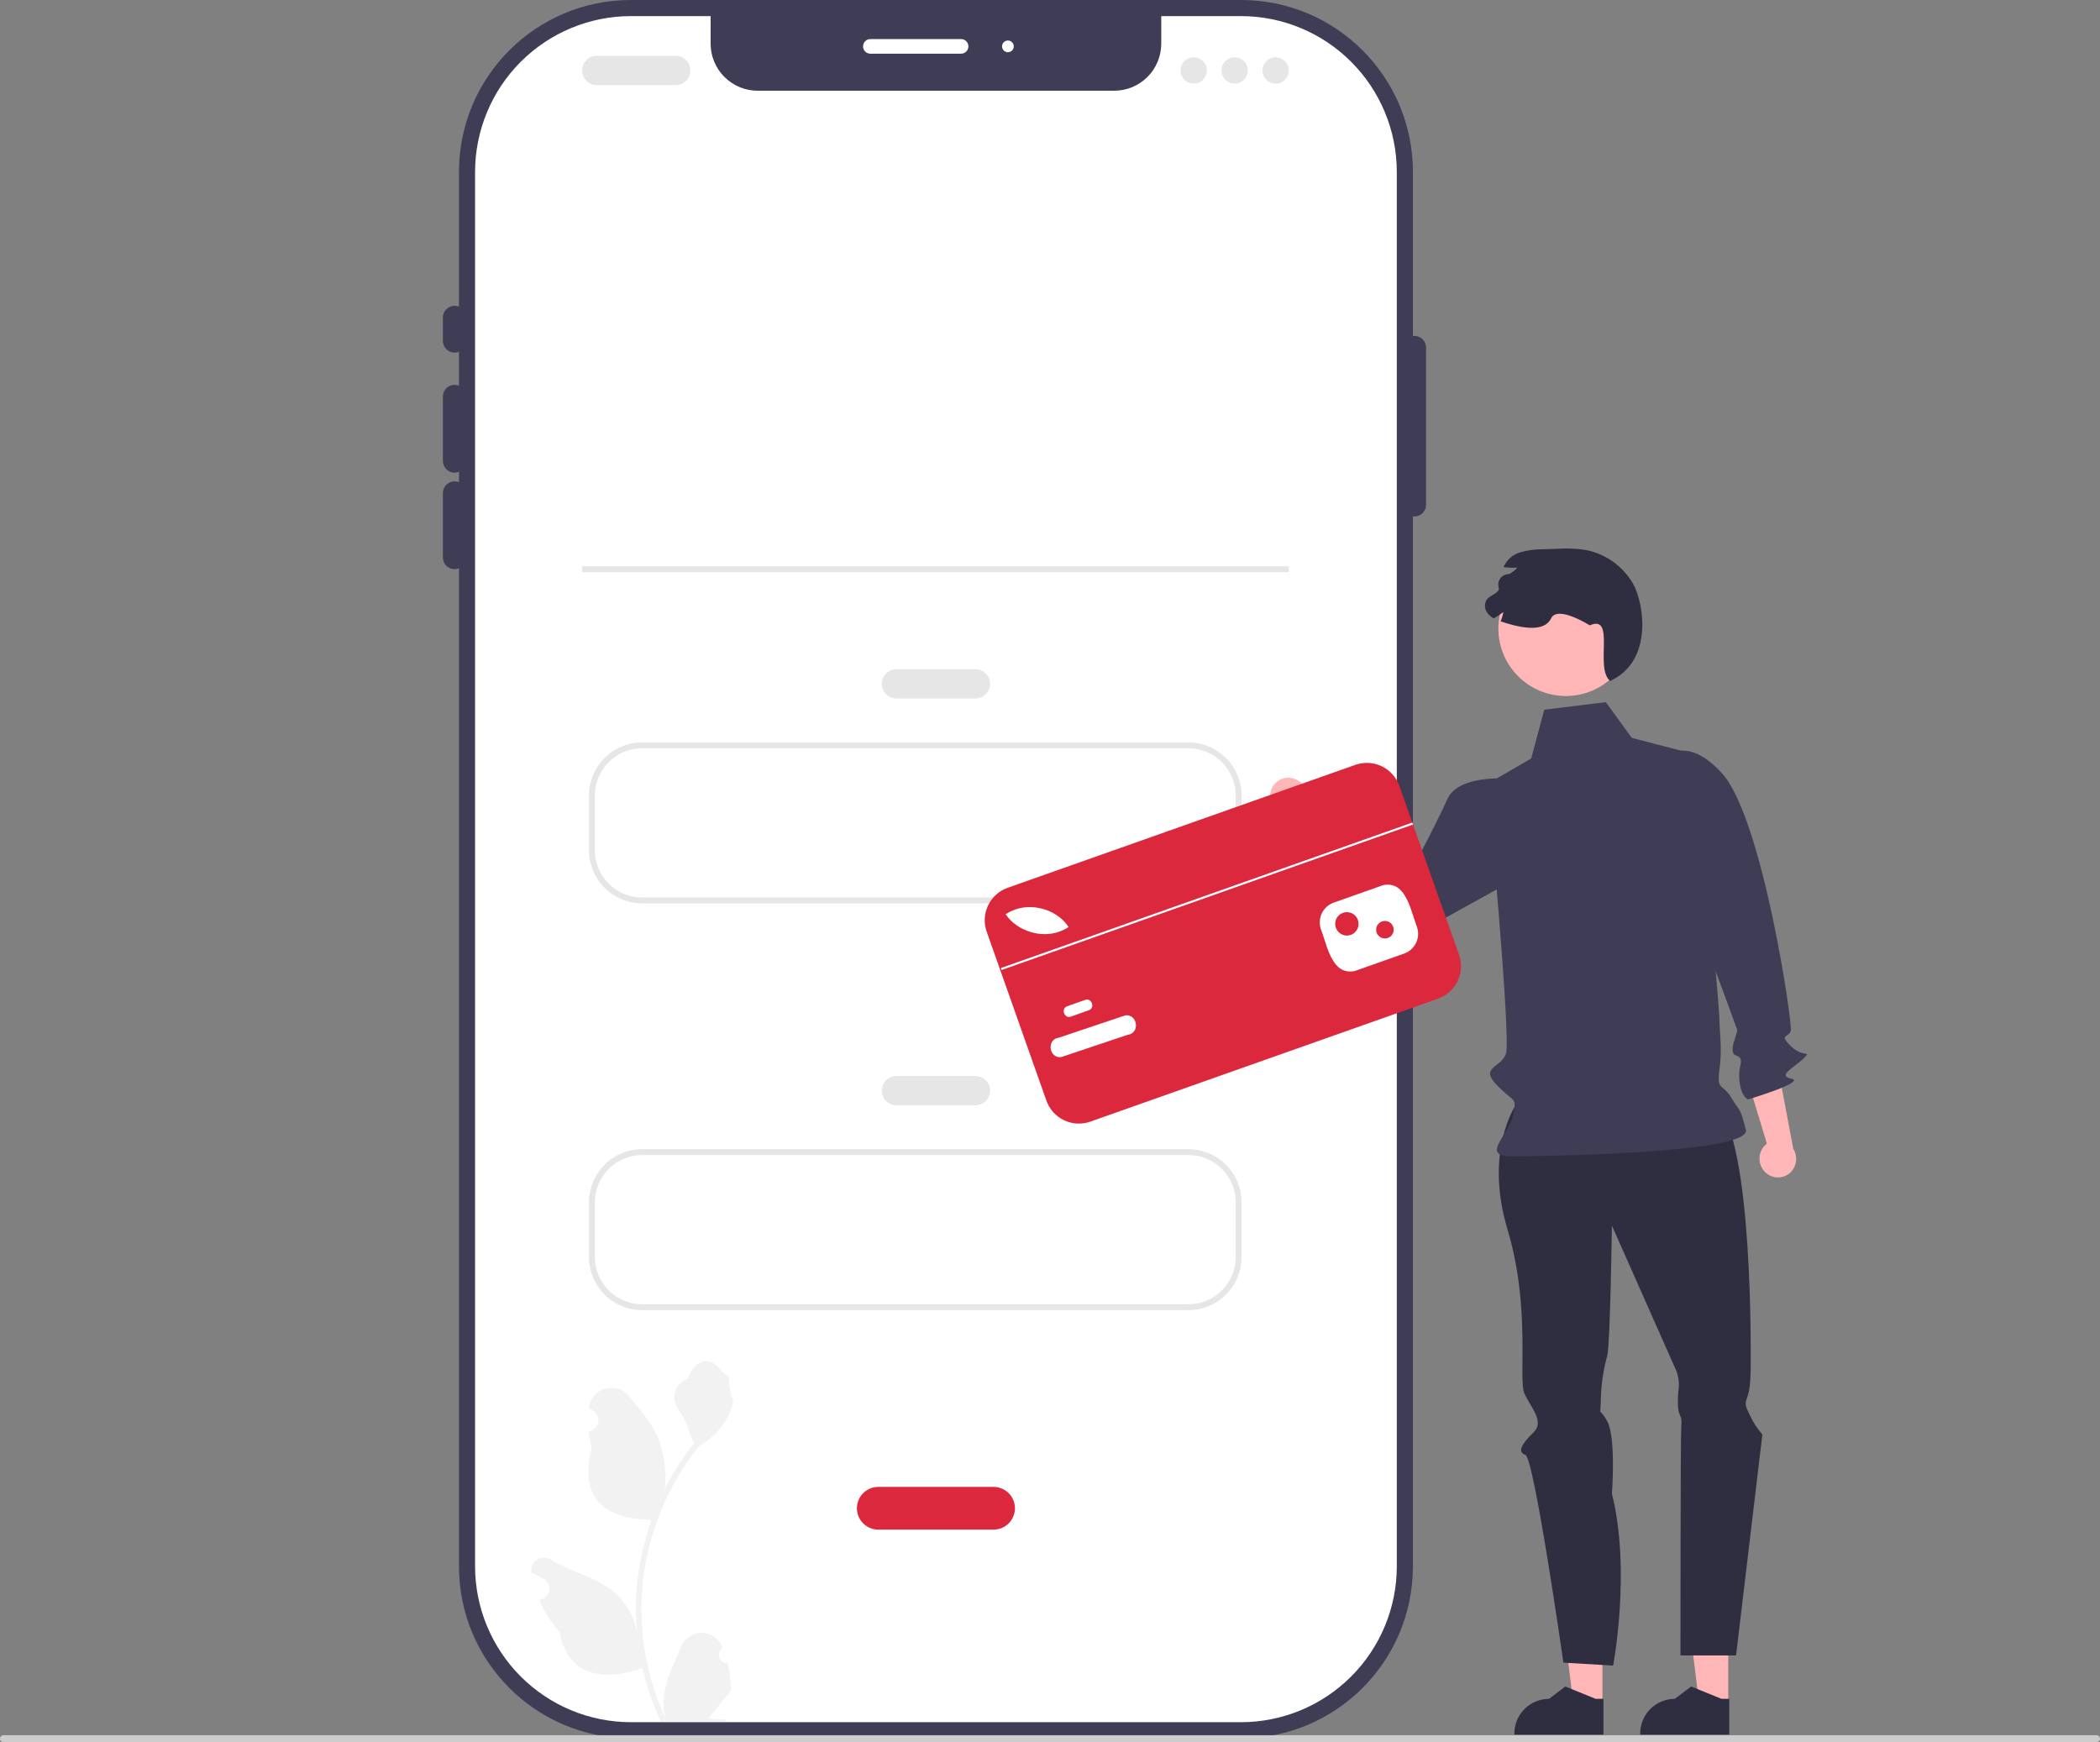 <svg width="411" height="341" viewBox="0 0 411 341" fill="none" xmlns="http://www.w3.org/2000/svg">
<rect x="0" y="0" width="411" height="341" fill="#808080" stroke="none"/>
<g clip-path="url(#clip0_1167_210484)">
<path d="M242.891 0H123.462C104.887 0 89.829 15.061 89.829 33.639V306.599C89.829 325.178 104.887 340.239 123.462 340.239H242.891C261.466 340.239 276.524 325.178 276.524 306.599V33.639C276.524 15.061 261.466 0 242.891 0Z" fill="#3F3D56"/>
<path d="M273.375 33.642V306.6C273.365 314.684 270.151 322.433 264.436 328.149C258.721 333.865 250.973 337.08 242.891 337.09H123.463C115.381 337.08 107.632 333.865 101.917 328.149C96.203 322.433 92.988 314.684 92.978 306.6V33.642C92.988 25.558 96.203 17.808 101.917 12.092C107.632 6.377 115.381 3.161 123.463 3.152H139.08V8.548C139.08 10.99 140.05 13.333 141.777 15.06C143.504 16.788 145.846 17.758 148.289 17.758H218.065C220.507 17.758 222.849 16.788 224.576 15.06C226.303 13.333 227.273 10.99 227.274 8.548V3.152H242.891C250.973 3.161 258.721 6.377 264.436 12.092C270.151 17.808 273.365 25.558 273.375 33.642Z" fill="white"/>
<path d="M88.969 69.022C88.362 69.021 87.78 68.779 87.35 68.35C86.921 67.92 86.679 67.338 86.679 66.73V62.148C86.679 61.54 86.92 60.958 87.35 60.528C87.779 60.098 88.362 59.857 88.969 59.857C89.577 59.857 90.16 60.098 90.589 60.528C91.019 60.958 91.26 61.54 91.26 62.148V66.73C91.26 67.338 91.018 67.92 90.588 68.35C90.159 68.779 89.577 69.021 88.969 69.022Z" fill="#3F3D56"/>
<path d="M88.969 92.518C88.362 92.518 87.78 92.276 87.35 91.847C86.921 91.417 86.679 90.835 86.679 90.227V77.613C86.679 77.006 86.92 76.423 87.35 75.993C87.779 75.564 88.362 75.322 88.969 75.322C89.577 75.322 90.16 75.564 90.589 75.993C91.019 76.423 91.26 77.006 91.26 77.613V90.227C91.26 90.835 91.018 91.417 90.588 91.847C90.159 92.276 89.577 92.518 88.969 92.518Z" fill="#3F3D56"/>
<path d="M88.969 111.408C88.362 111.407 87.78 111.166 87.35 110.736C86.921 110.307 86.679 109.724 86.679 109.117V96.503C86.679 95.895 86.92 95.313 87.35 94.883C87.779 94.453 88.362 94.212 88.969 94.212C89.577 94.212 90.16 94.453 90.589 94.883C91.019 95.313 91.26 95.895 91.26 96.503V109.117C91.26 109.724 91.018 110.307 90.588 110.736C90.159 111.166 89.577 111.407 88.969 111.408Z" fill="#3F3D56"/>
<path d="M276.811 101.098C276.203 101.097 275.621 100.855 275.192 100.426C274.762 99.996 274.521 99.414 274.52 98.806V68.028C274.52 67.421 274.761 66.838 275.191 66.408C275.621 65.979 276.203 65.737 276.811 65.737C277.418 65.737 278.001 65.979 278.431 66.408C278.86 66.838 279.102 67.421 279.102 68.028V98.806C279.101 99.414 278.859 99.996 278.43 100.426C278 100.855 277.418 101.097 276.811 101.098Z" fill="#3F3D56"/>
<path d="M188.097 10.508H170.344C169.964 10.508 169.6 10.358 169.331 10.089C169.063 9.821 168.912 9.456 168.912 9.077C168.912 8.697 169.063 8.332 169.331 8.064C169.6 7.795 169.964 7.645 170.344 7.645H188.097C188.477 7.645 188.841 7.795 189.11 8.064C189.378 8.332 189.529 8.697 189.529 9.077C189.529 9.456 189.378 9.821 189.11 10.089C188.841 10.358 188.477 10.508 188.097 10.508Z" fill="white"/>
<path d="M197.26 10.222C197.893 10.222 198.405 9.709 198.405 9.076C198.405 8.444 197.893 7.931 197.26 7.931C196.628 7.931 196.115 8.444 196.115 9.076C196.115 9.709 196.628 10.222 197.26 10.222Z" fill="white"/>
<path d="M132.257 16.653H116.794C116.035 16.653 115.306 16.351 114.769 15.814C114.232 15.277 113.931 14.548 113.931 13.789C113.931 13.029 114.232 12.301 114.769 11.764C115.306 11.226 116.035 10.925 116.794 10.925H132.257C133.016 10.925 133.744 11.226 134.281 11.764C134.818 12.301 135.12 13.029 135.12 13.789C135.12 14.548 134.818 15.277 134.281 15.814C133.744 16.351 133.016 16.653 132.257 16.653Z" fill="#E6E6E6"/>
<path d="M190.908 136.723H175.445C174.686 136.723 173.958 136.421 173.421 135.884C172.884 135.347 172.582 134.618 172.582 133.859C172.582 133.099 172.884 132.371 173.421 131.833C173.958 131.296 174.686 130.995 175.445 130.995H190.908C191.667 130.995 192.396 131.296 192.933 131.833C193.47 132.371 193.771 133.099 193.771 133.859C193.771 134.618 193.47 135.347 192.933 135.884C192.396 136.421 191.667 136.723 190.908 136.723Z" fill="#E6E6E6"/>
<path d="M233.622 16.367C235.045 16.367 236.199 15.213 236.199 13.789C236.199 12.365 235.045 11.211 233.622 11.211C232.199 11.211 231.045 12.365 231.045 13.789C231.045 15.213 232.199 16.367 233.622 16.367Z" fill="#E6E6E6"/>
<path d="M241.64 16.367C243.063 16.367 244.217 15.213 244.217 13.789C244.217 12.365 243.063 11.211 241.64 11.211C240.216 11.211 239.062 12.365 239.062 13.789C239.062 15.213 240.216 16.367 241.64 16.367Z" fill="#E6E6E6"/>
<path d="M249.657 16.367C251.08 16.367 252.234 15.213 252.234 13.789C252.234 12.365 251.08 11.211 249.657 11.211C248.234 11.211 247.08 12.365 247.08 13.789C247.08 15.213 248.234 16.367 249.657 16.367Z" fill="#E6E6E6"/>
<path d="M232.601 176.818H125.662C122.909 176.815 120.269 175.72 118.322 173.772C116.375 171.825 115.28 169.185 115.277 166.431V155.701C115.28 152.948 116.375 150.307 118.322 148.36C120.269 146.413 122.909 145.318 125.662 145.314H232.601C235.354 145.318 237.994 146.413 239.941 148.36C241.888 150.307 242.983 152.948 242.986 155.701V166.431C242.983 169.185 241.888 171.825 239.941 173.772C237.994 175.72 235.354 176.815 232.601 176.818ZM125.662 146.46C123.212 146.463 120.864 147.437 119.132 149.17C117.399 150.902 116.425 153.251 116.422 155.701V166.431C116.425 168.881 117.399 171.23 119.132 172.963C120.864 174.695 123.212 175.67 125.662 175.672H232.601C235.051 175.67 237.399 174.695 239.131 172.963C240.863 171.23 241.838 168.881 241.841 166.431V155.701C241.838 153.251 240.863 150.902 239.131 149.17C237.399 147.437 235.051 146.463 232.601 146.46H125.662Z" fill="#E6E6E6"/>
<path d="M190.908 216.341H175.445C174.686 216.341 173.958 216.039 173.421 215.502C172.884 214.965 172.582 214.236 172.582 213.477C172.582 212.717 172.884 211.989 173.421 211.452C173.958 210.915 174.686 210.613 175.445 210.613H190.908C191.667 210.613 192.396 210.915 192.933 211.452C193.47 211.989 193.771 212.717 193.771 213.477C193.771 214.236 193.47 214.965 192.933 215.502C192.396 216.039 191.667 216.341 190.908 216.341Z" fill="#E6E6E6"/>
<path d="M194.46 299.396H171.893C171.344 299.396 170.8 299.289 170.293 299.079C169.785 298.869 169.324 298.562 168.935 298.173C168.547 297.785 168.238 297.324 168.028 296.817C167.818 296.309 167.709 295.765 167.709 295.216C167.709 294.667 167.818 294.123 168.028 293.615C168.238 293.108 168.547 292.647 168.935 292.259C169.324 291.87 169.785 291.563 170.293 291.353C170.8 291.143 171.344 291.035 171.893 291.036H194.46C195.569 291.036 196.632 291.477 197.415 292.26C198.199 293.044 198.639 294.107 198.639 295.216C198.639 296.325 198.199 297.388 197.415 298.172C196.632 298.955 195.569 299.396 194.46 299.396Z" fill="#DB283D"/>
<path d="M232.601 256.436H125.662C122.909 256.433 120.269 255.338 118.322 253.391C116.375 251.443 115.28 248.803 115.277 246.049V235.32C115.28 232.566 116.375 229.926 118.322 227.978C120.269 226.031 122.909 224.936 125.662 224.933H232.601C235.354 224.936 237.994 226.031 239.941 227.978C241.888 229.926 242.983 232.566 242.986 235.32V246.049C242.983 248.803 241.888 251.443 239.941 253.391C237.994 255.338 235.354 256.433 232.601 256.436ZM125.662 226.078C123.212 226.081 120.864 227.056 119.132 228.788C117.399 230.52 116.425 232.869 116.422 235.32V246.049C116.425 248.499 117.399 250.848 119.132 252.581C120.864 254.313 123.212 255.288 125.662 255.291H232.601C235.051 255.288 237.399 254.313 239.131 252.581C240.863 250.848 241.838 248.499 241.841 246.049V235.32C241.838 232.869 240.863 230.52 239.131 228.788C237.399 227.056 235.051 226.081 232.601 226.078H125.662Z" fill="#E6E6E6"/>
<path d="M252.234 110.835H113.931V111.981H252.234V110.835Z" fill="#E6E6E6"/>
<path d="M248.638 156.295C248.772 157.252 249.275 158.12 250.039 158.712C250.803 159.304 251.768 159.575 252.728 159.467C252.923 159.442 253.116 159.401 253.304 159.344L260.998 169.759L267.655 167.713L255.573 154.586C255.277 153.824 254.737 153.182 254.037 152.759C253.338 152.336 252.518 152.157 251.706 152.249C251.244 152.306 250.798 152.453 250.394 152.683C249.989 152.912 249.633 153.219 249.347 153.586C249.061 153.952 248.85 154.372 248.726 154.82C248.602 155.268 248.567 155.737 248.624 156.198C248.628 156.231 248.633 156.263 248.638 156.295Z" fill="#FFB6B6"/>
<path d="M345.457 229.413C344.77 228.733 344.375 227.812 344.356 226.845C344.338 225.879 344.697 224.943 345.358 224.237C345.495 224.096 345.643 223.966 345.801 223.849L342.049 211.456L347.667 207.339L350.971 224.872C351.405 225.565 351.597 226.382 351.518 227.196C351.439 228.009 351.093 228.774 350.534 229.37C350.212 229.706 349.828 229.976 349.402 230.163C348.977 230.351 348.518 230.453 348.053 230.463C347.588 230.473 347.126 230.392 346.692 230.224C346.259 230.055 345.862 229.803 345.526 229.482C345.503 229.459 345.48 229.436 345.457 229.413Z" fill="#FFB6B6"/>
<path d="M313.617 333.611L307.946 333.61L305.249 311.735L313.618 311.736L313.617 333.611Z" fill="#FFB6B6"/>
<path d="M313.816 339.527L296.379 339.527V339.306C296.38 337.506 297.095 335.78 298.367 334.507C299.64 333.234 301.366 332.518 303.166 332.518L306.352 330.102L312.294 332.519L313.816 332.519L313.816 339.527Z" fill="#2F2E41"/>
<path d="M338.242 333.611L332.572 333.61L329.875 311.735L338.243 311.736L338.242 333.611Z" fill="#FFB6B6"/>
<path d="M338.441 339.527L321.005 339.527V339.306C321.005 337.506 321.72 335.78 322.993 334.507C324.266 333.234 325.992 332.518 327.792 332.518L330.977 330.102L336.92 332.519L338.442 332.519L338.441 339.527Z" fill="#2F2E41"/>
<path d="M296.818 216.03C296.818 216.03 290.364 225.03 295.023 240.578C299.682 256.126 297.066 270.026 298.374 272.813C299.682 275.6 302.314 278.248 300.139 280.361C297.964 282.474 296.818 284.192 298.537 284.765C300.255 285.338 305.981 325.433 305.981 325.433L315.717 326.006C315.717 326.006 319.244 307.381 315.476 292.35C315.476 292.35 316.303 281.438 314.578 278.233C312.854 275.028 313.192 277.919 313.309 273.896C313.374 270.986 313.798 268.096 314.572 265.29C315.144 262.999 315.476 239.907 315.476 239.907L328.133 268.431C328.513 269.487 328.656 270.613 328.551 271.731C328.316 273.309 328.314 275.668 328.601 276.494C328.889 277.319 329.209 277.492 329.049 279.124C328.889 280.756 328.889 324.026 328.889 324.026H339.77L344.924 280.756C343.997 279.728 343.225 278.57 342.633 277.319C341.488 275.028 341.443 274.901 342.038 273.246C342.633 271.591 342.633 268.366 342.633 267.401C342.633 266.436 343.228 222.619 335.772 216.174C328.316 209.729 296.818 216.03 296.818 216.03Z" fill="#2F2E41"/>
<path d="M330.233 147.246L319.363 144.429L314.289 137.43L302.239 138.911L299.674 148.459L291.095 153.439C291.095 153.439 295.837 203.6 294.709 206.354C293.581 209.108 289.537 208.881 292.991 212.431C296.444 215.982 296.902 214.551 296.1 218.417C295.299 222.282 289.457 226.373 296.1 226.332C302.744 226.292 342.832 225.719 341.687 221.137C340.541 216.554 340.559 217.718 338.832 214.845C337.105 211.972 335.943 213.577 336.524 209.338C337.105 205.098 336.533 202.235 336.533 199.943C336.533 197.652 334.614 176.832 334.614 176.832L330.233 147.246Z" fill="#3F3D56"/>
<path d="M296.318 152.477C296.318 152.477 285.563 151.256 283.272 156.411C280.982 161.566 275.209 172.3 275.209 172.3C275.209 172.3 270.708 167.591 270.272 165.456C269.902 163.644 269.699 166.671 266.676 163.394C265.321 161.926 266.466 161.926 264.748 161.353L261.312 160.207L255.585 165.362C255.585 165.362 255.473 171.591 258.448 171.663C261.424 171.735 257.303 170.517 261.312 174.527C263.382 176.597 261.483 176.254 264.933 178.361C268.383 180.468 267.993 180.459 269.047 181.609C270.101 182.759 275.755 183.597 275.755 183.597L301.08 169.58L296.318 152.477Z" fill="#3F3D56"/>
<path d="M324.581 149.413C324.581 149.413 329.193 142.655 337.075 151.435C344.958 160.215 350.851 200.297 350.482 201.736C350.112 203.175 348.033 202.349 350.504 204.767C352.975 207.184 354.693 205.466 352.975 207.184C351.257 208.902 347.671 210.52 350.61 211.143C353.548 211.766 342.118 215.198 342.118 215.198C342.118 215.198 340.453 214.589 340.382 210.576C340.343 208.322 341.488 207.176 339.77 206.603C338.052 206.031 340.165 202.205 339.984 201.544C339.803 200.883 328.922 171.671 328.922 171.671L324.581 149.413Z" fill="#3F3D56"/>
<path d="M306.455 136.232C313.747 136.232 319.659 130.319 319.659 123.025C319.659 115.732 313.747 109.819 306.455 109.819C299.163 109.819 293.251 115.732 293.251 123.025C293.251 130.319 299.163 136.232 306.455 136.232Z" fill="#FFB6B6"/>
<path d="M315.145 133.286C312.024 130.846 316.29 120.112 311.136 122.403C311.136 122.403 304.836 118.393 303.571 121.028C302.105 124.079 296.893 122.695 293.692 121.618C293.943 121.033 294.122 120.42 294.224 119.791C293.633 120.257 293.007 120.676 292.352 121.045C291.912 120.81 291.523 120.491 291.206 120.106C290.894 119.748 290.699 119.304 290.646 118.832C290.594 118.36 290.688 117.883 290.914 117.466C291.447 116.646 292.546 116.394 293.194 115.667C293.268 115.565 293.317 115.446 293.336 115.32C293.355 115.195 293.343 115.067 293.301 114.947C293.224 114.655 293.212 114.349 293.267 114.051C293.322 113.753 293.441 113.471 293.617 113.225C293.793 112.979 294.022 112.775 294.286 112.627C294.55 112.479 294.843 112.391 295.145 112.37C295.266 112.373 295.387 112.347 295.496 112.293C296.039 111.961 296.541 111.565 296.99 111.113C296.238 111.15 295.484 111.129 294.734 111.05C294.579 111.033 294.425 111.016 294.27 110.993C294.557 110.321 294.985 109.718 295.525 109.227C296.066 108.736 296.707 108.367 297.403 108.146C298.873 107.702 300.403 107.487 301.938 107.51C302.826 107.482 303.714 107.453 304.596 107.424C306.466 107.291 308.346 107.357 310.202 107.619C312.186 107.981 314.065 108.777 315.705 109.949C317.346 111.121 318.707 112.642 319.692 114.401C321.633 117.924 323.735 129.276 315.145 133.286Z" fill="#2F2E41"/>
<path d="M281.451 195.47L213.387 219.539C211.705 220.132 209.855 220.033 208.245 219.264C206.635 218.495 205.396 217.119 204.799 215.437L193.107 182.361C192.514 180.677 192.613 178.828 193.382 177.217C194.151 175.607 195.527 174.367 197.209 173.771L265.272 149.702C266.955 149.109 268.804 149.208 270.414 149.977C272.024 150.746 273.264 152.122 273.86 153.804L285.553 186.881C286.146 188.564 286.047 190.413 285.278 192.024C284.509 193.634 283.133 194.874 281.451 195.47Z" fill="#DB283D"/>
<path d="M209.14 181.451C204.629 184.42 198.846 182.185 196.824 178.931L197.147 178.747C200.987 176.353 206.691 177.687 209.14 181.451Z" fill="white"/>
<path d="M265.677 189.875C265.207 190.07 264.702 190.166 264.193 190.157C263.685 190.148 263.184 190.033 262.721 189.821C260.784 188.859 259.875 186.005 259.145 183.711C258.933 183.044 258.732 182.414 258.527 181.899L258.525 181.891C258.169 180.869 258.231 179.748 258.697 178.772C259.163 177.795 259.995 177.042 261.013 176.676L270.168 173.439C270.637 173.244 271.142 173.148 271.65 173.157C272.158 173.166 272.659 173.28 273.121 173.492C275.057 174.453 275.967 177.306 276.698 179.599C276.911 180.267 277.112 180.899 277.317 181.414C277.675 182.437 277.614 183.56 277.148 184.538C276.682 185.516 275.849 186.271 274.83 186.638L265.677 189.875Z" fill="white"/>
<path d="M209.577 198.984C209.414 199.048 209.236 199.067 209.063 199.038C208.889 199.01 208.727 198.934 208.594 198.82C208.437 198.684 208.319 198.509 208.249 198.313C208.18 198.117 208.162 197.907 208.198 197.702C208.231 197.526 208.312 197.363 208.433 197.23C208.553 197.097 208.708 197 208.88 196.95L212.364 195.718C212.529 195.649 212.71 195.628 212.887 195.655C213.064 195.683 213.23 195.759 213.366 195.875C213.522 196.012 213.641 196.187 213.71 196.383C213.779 196.578 213.797 196.789 213.761 196.993C213.727 197.169 213.646 197.332 213.526 197.465C213.406 197.597 213.251 197.694 213.08 197.745L209.595 198.977L209.577 198.984Z" fill="white"/>
<path d="M207.726 206.891C207.42 206.948 207.104 206.92 206.813 206.812C206.521 206.703 206.265 206.516 206.072 206.273C205.846 205.982 205.699 205.638 205.645 205.273C205.591 204.909 205.632 204.537 205.763 204.193C205.881 203.898 206.078 203.642 206.332 203.452C206.586 203.261 206.888 203.145 207.205 203.117L220.183 198.76C220.494 198.697 220.816 198.721 221.114 198.83C221.413 198.939 221.675 199.127 221.873 199.375C222.098 199.667 222.244 200.011 222.298 200.375C222.352 200.739 222.311 201.111 222.18 201.455C222.061 201.749 221.864 202.005 221.61 202.194C221.356 202.384 221.054 202.5 220.739 202.53L207.76 206.886L207.726 206.891Z" fill="white"/>
<path d="M276.407 161.005L195.884 189.479L196.02 189.864L276.543 161.389L276.407 161.005Z" fill="white"/>
<path d="M263.603 183.119C264.868 183.119 265.894 182.093 265.894 180.828C265.894 179.562 264.868 178.537 263.603 178.537C262.338 178.537 261.312 179.562 261.312 180.828C261.312 182.093 262.338 183.119 263.603 183.119Z" fill="#DB283D"/>
<path d="M271.048 183.692C271.997 183.692 272.766 182.922 272.766 181.973C272.766 181.024 271.997 180.255 271.048 180.255C270.099 180.255 269.33 181.024 269.33 181.973C269.33 182.922 270.099 183.692 271.048 183.692Z" fill="#DB283D"/>
<path d="M3.01635e-06 340.318C-0 340.408 0.017 340.497 0.051 340.58C0.085 340.662 0.136 340.738 0.199 340.801C0.262 340.864 0.338 340.914 0.42 340.949C0.503 340.983 0.592 341 0.682 341H410.319C410.499 341 410.673 340.928 410.8 340.8C410.928 340.672 411 340.499 411 340.318C411 340.138 410.928 339.964 410.8 339.836C410.673 339.709 410.499 339.637 410.319 339.637H0.682C0.592 339.636 0.503 339.654 0.42 339.688C0.338 339.722 0.262 339.772 0.199 339.836C0.136 339.899 0.085 339.974 0.051 340.057C0.017 340.14 -0 340.229 3.01635e-06 340.318Z" fill="#CCCCCC"/>
<path d="M142.401 325.548C142.072 325.563 141.746 325.477 141.467 325.3C141.189 325.124 140.971 324.866 140.844 324.562C140.717 324.258 140.686 323.922 140.756 323.6C140.826 323.278 140.994 322.985 141.236 322.761L141.346 322.323C141.331 322.288 141.317 322.253 141.302 322.218C140.97 321.434 140.415 320.766 139.704 320.297C138.994 319.828 138.161 319.58 137.31 319.583C136.459 319.586 135.628 319.841 134.922 320.315C134.215 320.789 133.664 321.461 133.338 322.247C132.035 325.385 130.377 328.528 129.969 331.846C129.789 333.312 129.865 334.799 130.193 336.24C127.133 329.565 125.545 322.31 125.535 314.967C125.534 313.124 125.636 311.283 125.841 309.452C126.01 307.951 126.245 306.46 126.546 304.98C128.186 296.951 131.706 289.425 136.819 283.021C139.293 281.671 141.294 279.594 142.552 277.071C143.008 276.164 143.33 275.196 143.509 274.197C143.23 274.234 142.456 269.982 142.667 269.721C142.278 269.13 141.582 268.837 141.157 268.261C139.044 265.396 136.133 265.896 134.613 269.79C131.367 271.428 131.335 274.146 133.327 276.76C134.595 278.423 134.769 280.673 135.881 282.453C135.766 282.6 135.647 282.742 135.533 282.888C133.442 285.578 131.619 288.466 130.091 291.511C130.463 288.099 130.019 284.649 128.797 281.442C127.559 278.454 125.237 275.937 123.193 273.353C120.737 270.25 115.702 271.604 115.269 275.538C115.265 275.576 115.261 275.614 115.257 275.652C115.561 275.824 115.858 276.006 116.149 276.198C116.514 276.442 116.797 276.791 116.961 277.199C117.125 277.607 117.162 278.054 117.067 278.483C116.971 278.912 116.749 279.303 116.428 279.603C116.108 279.904 115.704 280.1 115.27 280.167L115.225 280.174C115.333 281.269 115.524 282.354 115.797 283.419C113.174 293.563 118.836 297.258 126.921 297.424C127.1 297.516 127.273 297.607 127.452 297.694C125.917 302.045 124.954 306.578 124.587 311.177C124.38 313.891 124.392 316.617 124.624 319.328L124.61 319.232C124.025 316.217 122.416 313.496 120.057 311.53C116.553 308.651 111.603 307.591 107.823 305.277C107.421 305.019 106.954 304.881 106.477 304.88C106 304.879 105.532 305.014 105.129 305.27C104.726 305.526 104.404 305.892 104.203 306.325C104.001 306.758 103.927 307.239 103.989 307.712C103.995 307.746 104 307.78 104.005 307.813C104.568 308.043 105.117 308.307 105.648 308.605C105.951 308.776 106.249 308.958 106.539 309.151C106.905 309.395 107.188 309.744 107.352 310.151C107.515 310.559 107.552 311.007 107.457 311.436C107.362 311.865 107.14 312.256 106.819 312.556C106.498 312.857 106.094 313.053 105.66 313.12L105.616 313.127C105.584 313.132 105.556 313.136 105.524 313.141C106.487 315.44 107.838 317.556 109.519 319.397C111.159 328.253 118.202 329.093 125.736 326.514H125.741C126.567 330.107 127.765 333.604 129.314 336.949H142.081C142.127 336.807 142.168 336.661 142.209 336.519C141.028 336.593 139.841 336.522 138.677 336.308C139.624 335.146 140.571 333.974 141.518 332.812C141.539 332.79 141.559 332.767 141.578 332.743C142.058 332.148 142.543 331.558 143.024 330.963L143.024 330.962C143.05 329.138 142.84 327.318 142.401 325.548Z" fill="#F2F2F2"/>
</g>
<defs>
<clipPath id="clip0_1167_210484">
<rect width="411" height="341" fill="white"/>
</clipPath>
</defs>
</svg>
